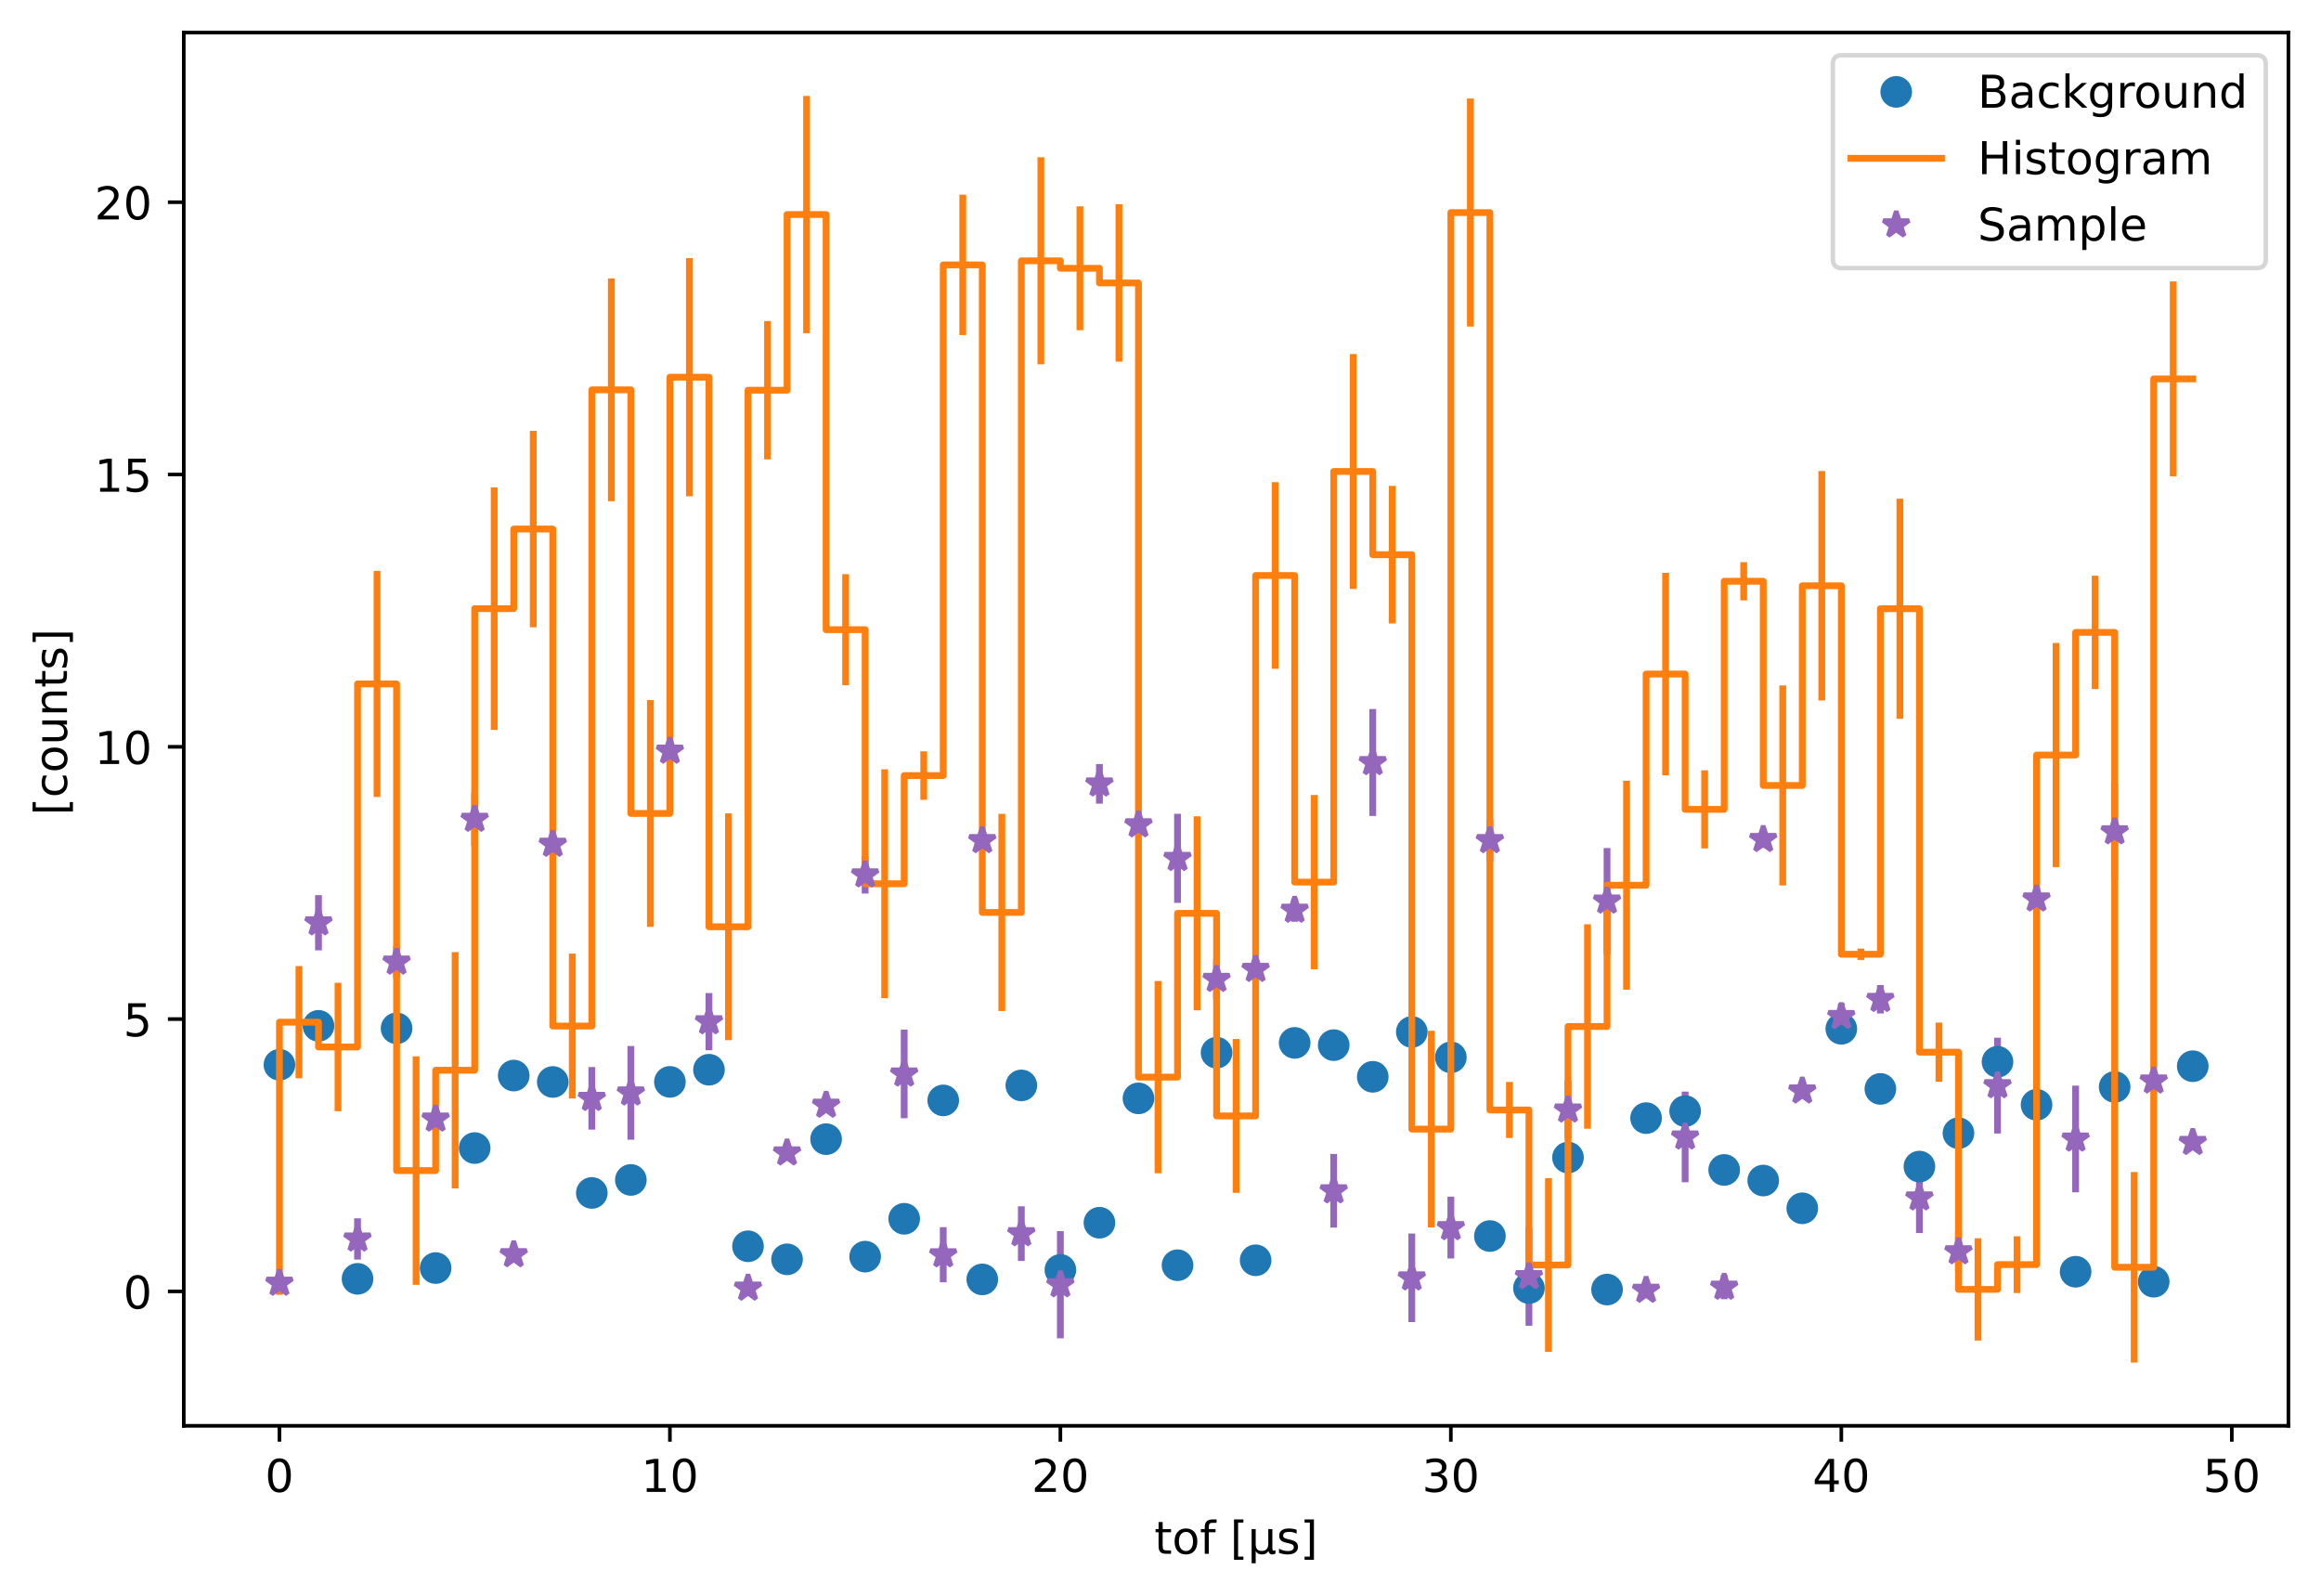 <?xml version="1.0" encoding="utf-8" standalone="no"?>
<!DOCTYPE svg PUBLIC "-//W3C//DTD SVG 1.1//EN"
  "http://www.w3.org/Graphics/SVG/1.1/DTD/svg11.dtd">
<!-- Created with matplotlib (https://matplotlib.org/) -->
<svg height="352.564pt" version="1.1" viewBox="0 0 512.803 352.564" width="512.803pt" xmlns="http://www.w3.org/2000/svg" xmlns:xlink="http://www.w3.org/1999/xlink">
 <defs>
  <style type="text/css">
*{stroke-linecap:butt;stroke-linejoin:round;}
  </style>
 </defs>
 <g id="figure_1">
  <g id="patch_1">
   <path d="M 0 352.564 
L 512.803 352.564 
L 512.803 0 
L 0 0 
z
" style="fill:#ffffff;"/>
  </g>
  <g id="axes_1">
   <g id="patch_2">
    <path d="M 40.603 315.007 
L 505.603 315.007 
L 505.603 7.2 
L 40.603 7.2 
z
" style="fill:#ffffff;"/>
   </g>
   <g id="matplotlib.axis_1">
    <g id="xtick_1">
     <g id="line2d_1">
      <defs>
       <path d="M 0 0 
L 0 3.5 
" id="m9158c0dfd3" style="stroke:#000000;stroke-width:0.8;"/>
      </defs>
      <g>
       <use style="stroke:#000000;stroke-width:0.8;" x="61.739" xlink:href="#m9158c0dfd3" y="315.007"/>
      </g>
     </g>
     <g id="text_1">
      <!-- 0 -->
      <defs>
       <path d="M 31.781 66.406 
Q 24.172 66.406 20.328 58.906 
Q 16.5 51.422 16.5 36.375 
Q 16.5 21.391 20.328 13.891 
Q 24.172 6.391 31.781 6.391 
Q 39.453 6.391 43.281 13.891 
Q 47.125 21.391 47.125 36.375 
Q 47.125 51.422 43.281 58.906 
Q 39.453 66.406 31.781 66.406 
z
M 31.781 74.219 
Q 44.047 74.219 50.516 64.516 
Q 56.984 54.828 56.984 36.375 
Q 56.984 17.969 50.516 8.266 
Q 44.047 -1.422 31.781 -1.422 
Q 19.531 -1.422 13.062 8.266 
Q 6.594 17.969 6.594 36.375 
Q 6.594 54.828 13.062 64.516 
Q 19.531 74.219 31.781 74.219 
z
" id="DejaVuSans-48"/>
      </defs>
      <g transform="translate(58.558 329.606)scale(0.1 -0.1)">
       <use xlink:href="#DejaVuSans-48"/>
      </g>
     </g>
    </g>
    <g id="xtick_2">
     <g id="line2d_2">
      <g>
       <use style="stroke:#000000;stroke-width:0.8;" x="148.01" xlink:href="#m9158c0dfd3" y="315.007"/>
      </g>
     </g>
     <g id="text_2">
      <!-- 10 -->
      <defs>
       <path d="M 12.406 8.297 
L 28.516 8.297 
L 28.516 63.922 
L 10.984 60.406 
L 10.984 69.391 
L 28.422 72.906 
L 38.281 72.906 
L 38.281 8.297 
L 54.391 8.297 
L 54.391 0 
L 12.406 0 
z
" id="DejaVuSans-49"/>
      </defs>
      <g transform="translate(141.648 329.606)scale(0.1 -0.1)">
       <use xlink:href="#DejaVuSans-49"/>
       <use x="63.623" xlink:href="#DejaVuSans-48"/>
      </g>
     </g>
    </g>
    <g id="xtick_3">
     <g id="line2d_3">
      <g>
       <use style="stroke:#000000;stroke-width:0.8;" x="234.281" xlink:href="#m9158c0dfd3" y="315.007"/>
      </g>
     </g>
     <g id="text_3">
      <!-- 20 -->
      <defs>
       <path d="M 19.188 8.297 
L 53.609 8.297 
L 53.609 0 
L 7.328 0 
L 7.328 8.297 
Q 12.938 14.109 22.625 23.891 
Q 32.328 33.688 34.812 36.531 
Q 39.547 41.844 41.422 45.531 
Q 43.312 49.219 43.312 52.781 
Q 43.312 58.594 39.234 62.25 
Q 35.156 65.922 28.609 65.922 
Q 23.969 65.922 18.812 64.312 
Q 13.672 62.703 7.812 59.422 
L 7.812 69.391 
Q 13.766 71.781 18.938 73 
Q 24.125 74.219 28.422 74.219 
Q 39.75 74.219 46.484 68.547 
Q 53.219 62.891 53.219 53.422 
Q 53.219 48.922 51.531 44.891 
Q 49.859 40.875 45.406 35.406 
Q 44.188 33.984 37.641 27.219 
Q 31.109 20.453 19.188 8.297 
z
" id="DejaVuSans-50"/>
      </defs>
      <g transform="translate(227.919 329.606)scale(0.1 -0.1)">
       <use xlink:href="#DejaVuSans-50"/>
       <use x="63.623" xlink:href="#DejaVuSans-48"/>
      </g>
     </g>
    </g>
    <g id="xtick_4">
     <g id="line2d_4">
      <g>
       <use style="stroke:#000000;stroke-width:0.8;" x="320.552" xlink:href="#m9158c0dfd3" y="315.007"/>
      </g>
     </g>
     <g id="text_4">
      <!-- 30 -->
      <defs>
       <path d="M 40.578 39.312 
Q 47.656 37.797 51.625 33 
Q 55.609 28.219 55.609 21.188 
Q 55.609 10.406 48.188 4.484 
Q 40.766 -1.422 27.094 -1.422 
Q 22.516 -1.422 17.656 -0.516 
Q 12.797 0.391 7.625 2.203 
L 7.625 11.719 
Q 11.719 9.328 16.594 8.109 
Q 21.484 6.891 26.812 6.891 
Q 36.078 6.891 40.938 10.547 
Q 45.797 14.203 45.797 21.188 
Q 45.797 27.641 41.281 31.266 
Q 36.766 34.906 28.719 34.906 
L 20.219 34.906 
L 20.219 43.016 
L 29.109 43.016 
Q 36.375 43.016 40.234 45.922 
Q 44.094 48.828 44.094 54.297 
Q 44.094 59.906 40.109 62.906 
Q 36.141 65.922 28.719 65.922 
Q 24.656 65.922 20.016 65.031 
Q 15.375 64.156 9.812 62.312 
L 9.812 71.094 
Q 15.438 72.656 20.344 73.438 
Q 25.25 74.219 29.594 74.219 
Q 40.828 74.219 47.359 69.109 
Q 53.906 64.016 53.906 55.328 
Q 53.906 49.266 50.438 45.094 
Q 46.969 40.922 40.578 39.312 
z
" id="DejaVuSans-51"/>
      </defs>
      <g transform="translate(314.19 329.606)scale(0.1 -0.1)">
       <use xlink:href="#DejaVuSans-51"/>
       <use x="63.623" xlink:href="#DejaVuSans-48"/>
      </g>
     </g>
    </g>
    <g id="xtick_5">
     <g id="line2d_5">
      <g>
       <use style="stroke:#000000;stroke-width:0.8;" x="406.823" xlink:href="#m9158c0dfd3" y="315.007"/>
      </g>
     </g>
     <g id="text_5">
      <!-- 40 -->
      <defs>
       <path d="M 37.797 64.312 
L 12.891 25.391 
L 37.797 25.391 
z
M 35.203 72.906 
L 47.609 72.906 
L 47.609 25.391 
L 58.016 25.391 
L 58.016 17.188 
L 47.609 17.188 
L 47.609 0 
L 37.797 0 
L 37.797 17.188 
L 4.891 17.188 
L 4.891 26.703 
z
" id="DejaVuSans-52"/>
      </defs>
      <g transform="translate(400.46 329.606)scale(0.1 -0.1)">
       <use xlink:href="#DejaVuSans-52"/>
       <use x="63.623" xlink:href="#DejaVuSans-48"/>
      </g>
     </g>
    </g>
    <g id="xtick_6">
     <g id="line2d_6">
      <g>
       <use style="stroke:#000000;stroke-width:0.8;" x="493.094" xlink:href="#m9158c0dfd3" y="315.007"/>
      </g>
     </g>
     <g id="text_6">
      <!-- 50 -->
      <defs>
       <path d="M 10.797 72.906 
L 49.516 72.906 
L 49.516 64.594 
L 19.828 64.594 
L 19.828 46.734 
Q 21.969 47.469 24.109 47.828 
Q 26.266 48.188 28.422 48.188 
Q 40.625 48.188 47.75 41.5 
Q 54.891 34.812 54.891 23.391 
Q 54.891 11.625 47.562 5.094 
Q 40.234 -1.422 26.906 -1.422 
Q 22.312 -1.422 17.547 -0.641 
Q 12.797 0.141 7.719 1.703 
L 7.719 11.625 
Q 12.109 9.234 16.797 8.062 
Q 21.484 6.891 26.703 6.891 
Q 35.156 6.891 40.078 11.328 
Q 45.016 15.766 45.016 23.391 
Q 45.016 31 40.078 35.438 
Q 35.156 39.891 26.703 39.891 
Q 22.75 39.891 18.812 39.016 
Q 14.891 38.141 10.797 36.281 
z
" id="DejaVuSans-53"/>
      </defs>
      <g transform="translate(486.731 329.606)scale(0.1 -0.1)">
       <use xlink:href="#DejaVuSans-53"/>
       <use x="63.623" xlink:href="#DejaVuSans-48"/>
      </g>
     </g>
    </g>
    <g id="text_7">
     <!-- tof [μs] -->
     <defs>
      <path d="M 18.312 70.219 
L 18.312 54.688 
L 36.812 54.688 
L 36.812 47.703 
L 18.312 47.703 
L 18.312 18.016 
Q 18.312 11.328 20.141 9.422 
Q 21.969 7.516 27.594 7.516 
L 36.812 7.516 
L 36.812 0 
L 27.594 0 
Q 17.188 0 13.234 3.875 
Q 9.281 7.766 9.281 18.016 
L 9.281 47.703 
L 2.688 47.703 
L 2.688 54.688 
L 9.281 54.688 
L 9.281 70.219 
z
" id="DejaVuSans-116"/>
      <path d="M 30.609 48.391 
Q 23.391 48.391 19.188 42.75 
Q 14.984 37.109 14.984 27.297 
Q 14.984 17.484 19.156 11.844 
Q 23.344 6.203 30.609 6.203 
Q 37.797 6.203 41.984 11.859 
Q 46.188 17.531 46.188 27.297 
Q 46.188 37.016 41.984 42.703 
Q 37.797 48.391 30.609 48.391 
z
M 30.609 56 
Q 42.328 56 49.016 48.375 
Q 55.719 40.766 55.719 27.297 
Q 55.719 13.875 49.016 6.219 
Q 42.328 -1.422 30.609 -1.422 
Q 18.844 -1.422 12.172 6.219 
Q 5.516 13.875 5.516 27.297 
Q 5.516 40.766 12.172 48.375 
Q 18.844 56 30.609 56 
z
" id="DejaVuSans-111"/>
      <path d="M 37.109 75.984 
L 37.109 68.5 
L 28.516 68.5 
Q 23.688 68.5 21.797 66.547 
Q 19.922 64.594 19.922 59.516 
L 19.922 54.688 
L 34.719 54.688 
L 34.719 47.703 
L 19.922 47.703 
L 19.922 0 
L 10.891 0 
L 10.891 47.703 
L 2.297 47.703 
L 2.297 54.688 
L 10.891 54.688 
L 10.891 58.5 
Q 10.891 67.625 15.141 71.797 
Q 19.391 75.984 28.609 75.984 
z
" id="DejaVuSans-102"/>
      <path id="DejaVuSans-32"/>
      <path d="M 8.594 75.984 
L 29.297 75.984 
L 29.297 69 
L 17.578 69 
L 17.578 -6.203 
L 29.297 -6.203 
L 29.297 -13.188 
L 8.594 -13.188 
z
" id="DejaVuSans-91"/>
      <path d="M 8.5 -20.797 
L 8.5 54.688 
L 17.484 54.688 
L 17.484 20.703 
Q 17.484 13.625 20.844 10 
Q 24.219 6.391 30.812 6.391 
Q 38.031 6.391 41.672 10.484 
Q 45.312 14.594 45.312 22.797 
L 45.312 54.688 
L 54.297 54.688 
L 54.297 12.594 
Q 54.297 9.672 55.141 8.281 
Q 56 6.891 57.812 6.891 
Q 58.25 6.891 59.031 7.156 
Q 59.812 7.422 61.188 8.016 
L 61.188 0.781 
Q 59.188 -0.344 57.391 -0.875 
Q 55.609 -1.422 53.906 -1.422 
Q 50.531 -1.422 48.531 0.484 
Q 46.531 2.391 45.797 6.297 
Q 43.359 2.438 39.812 0.5 
Q 36.281 -1.422 31.5 -1.422 
Q 26.516 -1.422 23.016 0.484 
Q 19.531 2.391 17.484 6.203 
L 17.484 -20.797 
z
" id="DejaVuSans-956"/>
      <path d="M 44.281 53.078 
L 44.281 44.578 
Q 40.484 46.531 36.375 47.5 
Q 32.281 48.484 27.875 48.484 
Q 21.188 48.484 17.844 46.438 
Q 14.5 44.391 14.5 40.281 
Q 14.5 37.156 16.891 35.375 
Q 19.281 33.594 26.516 31.984 
L 29.594 31.297 
Q 39.156 29.25 43.188 25.516 
Q 47.219 21.781 47.219 15.094 
Q 47.219 7.469 41.188 3.016 
Q 35.156 -1.422 24.609 -1.422 
Q 20.219 -1.422 15.453 -0.562 
Q 10.688 0.297 5.422 2 
L 5.422 11.281 
Q 10.406 8.688 15.234 7.391 
Q 20.062 6.109 24.812 6.109 
Q 31.156 6.109 34.562 8.281 
Q 37.984 10.453 37.984 14.406 
Q 37.984 18.062 35.516 20.016 
Q 33.062 21.969 24.703 23.781 
L 21.578 24.516 
Q 13.234 26.266 9.516 29.906 
Q 5.812 33.547 5.812 39.891 
Q 5.812 47.609 11.281 51.797 
Q 16.75 56 26.812 56 
Q 31.781 56 36.172 55.266 
Q 40.578 54.547 44.281 53.078 
z
" id="DejaVuSans-115"/>
      <path d="M 30.422 75.984 
L 30.422 -13.188 
L 9.719 -13.188 
L 9.719 -6.203 
L 21.391 -6.203 
L 21.391 69 
L 9.719 69 
L 9.719 75.984 
z
" id="DejaVuSans-93"/>
     </defs>
     <g transform="translate(255.047 343.284)scale(0.1 -0.1)">
      <use xlink:href="#DejaVuSans-116"/>
      <use x="39.209" xlink:href="#DejaVuSans-111"/>
      <use x="100.391" xlink:href="#DejaVuSans-102"/>
      <use x="135.596" xlink:href="#DejaVuSans-32"/>
      <use x="167.383" xlink:href="#DejaVuSans-91"/>
      <use x="206.396" xlink:href="#DejaVuSans-956"/>
      <use x="270.02" xlink:href="#DejaVuSans-115"/>
      <use x="322.119" xlink:href="#DejaVuSans-93"/>
     </g>
    </g>
   </g>
   <g id="matplotlib.axis_2">
    <g id="ytick_1">
     <g id="line2d_7">
      <defs>
       <path d="M 0 0 
L -3.5 0 
" id="mf6000a9468" style="stroke:#000000;stroke-width:0.8;"/>
      </defs>
      <g>
       <use style="stroke:#000000;stroke-width:0.8;" x="40.603" xlink:href="#mf6000a9468" y="285.309"/>
      </g>
     </g>
     <g id="text_8">
      <!-- 0 -->
      <g transform="translate(27.241 289.108)scale(0.1 -0.1)">
       <use xlink:href="#DejaVuSans-48"/>
      </g>
     </g>
    </g>
    <g id="ytick_2">
     <g id="line2d_8">
      <g>
       <use style="stroke:#000000;stroke-width:0.8;" x="40.603" xlink:href="#mf6000a9468" y="225.15"/>
      </g>
     </g>
     <g id="text_9">
      <!-- 5 -->
      <g transform="translate(27.241 228.949)scale(0.1 -0.1)">
       <use xlink:href="#DejaVuSans-53"/>
      </g>
     </g>
    </g>
    <g id="ytick_3">
     <g id="line2d_9">
      <g>
       <use style="stroke:#000000;stroke-width:0.8;" x="40.603" xlink:href="#mf6000a9468" y="164.99"/>
      </g>
     </g>
     <g id="text_10">
      <!-- 10 -->
      <g transform="translate(20.878 168.79)scale(0.1 -0.1)">
       <use xlink:href="#DejaVuSans-49"/>
       <use x="63.623" xlink:href="#DejaVuSans-48"/>
      </g>
     </g>
    </g>
    <g id="ytick_4">
     <g id="line2d_10">
      <g>
       <use style="stroke:#000000;stroke-width:0.8;" x="40.603" xlink:href="#mf6000a9468" y="104.831"/>
      </g>
     </g>
     <g id="text_11">
      <!-- 15 -->
      <g transform="translate(20.878 108.63)scale(0.1 -0.1)">
       <use xlink:href="#DejaVuSans-49"/>
       <use x="63.623" xlink:href="#DejaVuSans-53"/>
      </g>
     </g>
    </g>
    <g id="ytick_5">
     <g id="line2d_11">
      <g>
       <use style="stroke:#000000;stroke-width:0.8;" x="40.603" xlink:href="#mf6000a9468" y="44.672"/>
      </g>
     </g>
     <g id="text_12">
      <!-- 20 -->
      <g transform="translate(20.878 48.471)scale(0.1 -0.1)">
       <use xlink:href="#DejaVuSans-50"/>
       <use x="63.623" xlink:href="#DejaVuSans-48"/>
      </g>
     </g>
    </g>
    <g id="text_13">
     <!--  [counts] -->
     <defs>
      <path d="M 48.781 52.594 
L 48.781 44.188 
Q 44.969 46.297 41.141 47.344 
Q 37.312 48.391 33.406 48.391 
Q 24.656 48.391 19.812 42.844 
Q 14.984 37.312 14.984 27.297 
Q 14.984 17.281 19.812 11.734 
Q 24.656 6.203 33.406 6.203 
Q 37.312 6.203 41.141 7.25 
Q 44.969 8.297 48.781 10.406 
L 48.781 2.094 
Q 45.016 0.344 40.984 -0.531 
Q 36.969 -1.422 32.422 -1.422 
Q 20.062 -1.422 12.781 6.344 
Q 5.516 14.109 5.516 27.297 
Q 5.516 40.672 12.859 48.328 
Q 20.219 56 33.016 56 
Q 37.156 56 41.109 55.141 
Q 45.062 54.297 48.781 52.594 
z
" id="DejaVuSans-99"/>
      <path d="M 8.5 21.578 
L 8.5 54.688 
L 17.484 54.688 
L 17.484 21.922 
Q 17.484 14.156 20.5 10.266 
Q 23.531 6.391 29.594 6.391 
Q 36.859 6.391 41.078 11.031 
Q 45.312 15.672 45.312 23.688 
L 45.312 54.688 
L 54.297 54.688 
L 54.297 0 
L 45.312 0 
L 45.312 8.406 
Q 42.047 3.422 37.719 1 
Q 33.406 -1.422 27.688 -1.422 
Q 18.266 -1.422 13.375 4.438 
Q 8.5 10.297 8.5 21.578 
z
M 31.109 56 
z
" id="DejaVuSans-117"/>
      <path d="M 54.891 33.016 
L 54.891 0 
L 45.906 0 
L 45.906 32.719 
Q 45.906 40.484 42.875 44.328 
Q 39.844 48.188 33.797 48.188 
Q 26.516 48.188 22.312 43.547 
Q 18.109 38.922 18.109 30.906 
L 18.109 0 
L 9.078 0 
L 9.078 54.688 
L 18.109 54.688 
L 18.109 46.188 
Q 21.344 51.125 25.703 53.562 
Q 30.078 56 35.797 56 
Q 45.219 56 50.047 50.172 
Q 54.891 44.344 54.891 33.016 
z
" id="DejaVuSans-110"/>
     </defs>
     <g transform="translate(14.798 183.305)rotate(-90)scale(0.1 -0.1)">
      <use xlink:href="#DejaVuSans-32"/>
      <use x="31.787" xlink:href="#DejaVuSans-91"/>
      <use x="70.801" xlink:href="#DejaVuSans-99"/>
      <use x="125.781" xlink:href="#DejaVuSans-111"/>
      <use x="186.963" xlink:href="#DejaVuSans-117"/>
      <use x="250.342" xlink:href="#DejaVuSans-110"/>
      <use x="313.721" xlink:href="#DejaVuSans-116"/>
      <use x="352.93" xlink:href="#DejaVuSans-115"/>
      <use x="405.029" xlink:href="#DejaVuSans-93"/>
     </g>
    </g>
   </g>
   <g id="patch_3">
    <path d="M 40.603 315.007 
L 40.603 7.2 
" style="fill:none;stroke:#000000;stroke-linecap:square;stroke-linejoin:miter;stroke-width:0.8;"/>
   </g>
   <g id="patch_4">
    <path d="M 505.603 315.007 
L 505.603 7.2 
" style="fill:none;stroke:#000000;stroke-linecap:square;stroke-linejoin:miter;stroke-width:0.8;"/>
   </g>
   <g id="patch_5">
    <path d="M 40.603 315.007 
L 505.603 315.007 
" style="fill:none;stroke:#000000;stroke-linecap:square;stroke-linejoin:miter;stroke-width:0.8;"/>
   </g>
   <g id="patch_6">
    <path d="M 40.603 7.2 
L 505.603 7.2 
" style="fill:none;stroke:#000000;stroke-linecap:square;stroke-linejoin:miter;stroke-width:0.8;"/>
   </g>
   <g id="legend_1">
    <g id="patch_7">
     <path d="M 406.948 59.234 
L 498.603 59.234 
Q 500.603 59.234 500.603 57.234 
L 500.603 14.2 
Q 500.603 12.2 498.603 12.2 
L 406.948 12.2 
Q 404.948 12.2 404.948 14.2 
L 404.948 57.234 
Q 404.948 59.234 406.948 59.234 
z
" style="fill:#ffffff;opacity:0.8;stroke:#cccccc;stroke-linejoin:miter;"/>
    </g>
    <g id="line2d_12"/>
    <g id="line2d_13">
     <defs>
      <path d="M 0 3 
C 0.796 3 1.559 2.684 2.121 2.121 
C 2.684 1.559 3 0.796 3 0 
C 3 -0.796 2.684 -1.559 2.121 -2.121 
C 1.559 -2.684 0.796 -3 0 -3 
C -0.796 -3 -1.559 -2.684 -2.121 -2.121 
C -2.684 -1.559 -3 -0.796 -3 0 
C -3 0.796 -2.684 1.559 -2.121 2.121 
C -1.559 2.684 -0.796 3 0 3 
z
" id="mc40e5c392c" style="stroke:#1f77b4;"/>
     </defs>
     <g>
      <use style="fill:#1f77b4;stroke:#1f77b4;" x="418.948" xlink:href="#mc40e5c392c" y="20.298"/>
     </g>
    </g>
    <g id="text_14">
     <!-- Background -->
     <defs>
      <path d="M 19.672 34.812 
L 19.672 8.109 
L 35.5 8.109 
Q 43.453 8.109 47.281 11.406 
Q 51.125 14.703 51.125 21.484 
Q 51.125 28.328 47.281 31.562 
Q 43.453 34.812 35.5 34.812 
z
M 19.672 64.797 
L 19.672 42.828 
L 34.281 42.828 
Q 41.5 42.828 45.031 45.531 
Q 48.578 48.25 48.578 53.812 
Q 48.578 59.328 45.031 62.062 
Q 41.5 64.797 34.281 64.797 
z
M 9.812 72.906 
L 35.016 72.906 
Q 46.297 72.906 52.391 68.219 
Q 58.5 63.531 58.5 54.891 
Q 58.5 48.188 55.375 44.234 
Q 52.25 40.281 46.188 39.312 
Q 53.469 37.75 57.5 32.781 
Q 61.531 27.828 61.531 20.406 
Q 61.531 10.641 54.891 5.312 
Q 48.25 0 35.984 0 
L 9.812 0 
z
" id="DejaVuSans-66"/>
      <path d="M 34.281 27.484 
Q 23.391 27.484 19.188 25 
Q 14.984 22.516 14.984 16.5 
Q 14.984 11.719 18.141 8.906 
Q 21.297 6.109 26.703 6.109 
Q 34.188 6.109 38.703 11.406 
Q 43.219 16.703 43.219 25.484 
L 43.219 27.484 
z
M 52.203 31.203 
L 52.203 0 
L 43.219 0 
L 43.219 8.297 
Q 40.141 3.328 35.547 0.953 
Q 30.953 -1.422 24.312 -1.422 
Q 15.922 -1.422 10.953 3.297 
Q 6 8.016 6 15.922 
Q 6 25.141 12.172 29.828 
Q 18.359 34.516 30.609 34.516 
L 43.219 34.516 
L 43.219 35.406 
Q 43.219 41.609 39.141 45 
Q 35.062 48.391 27.688 48.391 
Q 23 48.391 18.547 47.266 
Q 14.109 46.141 10.016 43.891 
L 10.016 52.203 
Q 14.938 54.109 19.578 55.047 
Q 24.219 56 28.609 56 
Q 40.484 56 46.344 49.844 
Q 52.203 43.703 52.203 31.203 
z
" id="DejaVuSans-97"/>
      <path d="M 9.078 75.984 
L 18.109 75.984 
L 18.109 31.109 
L 44.922 54.688 
L 56.391 54.688 
L 27.391 29.109 
L 57.625 0 
L 45.906 0 
L 18.109 26.703 
L 18.109 0 
L 9.078 0 
z
" id="DejaVuSans-107"/>
      <path d="M 45.406 27.984 
Q 45.406 37.75 41.375 43.109 
Q 37.359 48.484 30.078 48.484 
Q 22.859 48.484 18.828 43.109 
Q 14.797 37.75 14.797 27.984 
Q 14.797 18.266 18.828 12.891 
Q 22.859 7.516 30.078 7.516 
Q 37.359 7.516 41.375 12.891 
Q 45.406 18.266 45.406 27.984 
z
M 54.391 6.781 
Q 54.391 -7.172 48.188 -13.984 
Q 42 -20.797 29.203 -20.797 
Q 24.469 -20.797 20.266 -20.094 
Q 16.062 -19.391 12.109 -17.922 
L 12.109 -9.188 
Q 16.062 -11.328 19.922 -12.344 
Q 23.781 -13.375 27.781 -13.375 
Q 36.625 -13.375 41.016 -8.766 
Q 45.406 -4.156 45.406 5.172 
L 45.406 9.625 
Q 42.625 4.781 38.281 2.391 
Q 33.938 0 27.875 0 
Q 17.828 0 11.672 7.656 
Q 5.516 15.328 5.516 27.984 
Q 5.516 40.672 11.672 48.328 
Q 17.828 56 27.875 56 
Q 33.938 56 38.281 53.609 
Q 42.625 51.219 45.406 46.391 
L 45.406 54.688 
L 54.391 54.688 
z
" id="DejaVuSans-103"/>
      <path d="M 41.109 46.297 
Q 39.594 47.172 37.812 47.578 
Q 36.031 48 33.891 48 
Q 26.266 48 22.188 43.047 
Q 18.109 38.094 18.109 28.812 
L 18.109 0 
L 9.078 0 
L 9.078 54.688 
L 18.109 54.688 
L 18.109 46.188 
Q 20.953 51.172 25.484 53.578 
Q 30.031 56 36.531 56 
Q 37.453 56 38.578 55.875 
Q 39.703 55.766 41.062 55.516 
z
" id="DejaVuSans-114"/>
      <path d="M 45.406 46.391 
L 45.406 75.984 
L 54.391 75.984 
L 54.391 0 
L 45.406 0 
L 45.406 8.203 
Q 42.578 3.328 38.25 0.953 
Q 33.938 -1.422 27.875 -1.422 
Q 17.969 -1.422 11.734 6.484 
Q 5.516 14.406 5.516 27.297 
Q 5.516 40.188 11.734 48.094 
Q 17.969 56 27.875 56 
Q 33.938 56 38.25 53.625 
Q 42.578 51.266 45.406 46.391 
z
M 14.797 27.297 
Q 14.797 17.391 18.875 11.75 
Q 22.953 6.109 30.078 6.109 
Q 37.203 6.109 41.297 11.75 
Q 45.406 17.391 45.406 27.297 
Q 45.406 37.203 41.297 42.844 
Q 37.203 48.484 30.078 48.484 
Q 22.953 48.484 18.875 42.844 
Q 14.797 37.203 14.797 27.297 
z
" id="DejaVuSans-100"/>
     </defs>
     <g transform="translate(436.948 23.798)scale(0.1 -0.1)">
      <use xlink:href="#DejaVuSans-66"/>
      <use x="68.604" xlink:href="#DejaVuSans-97"/>
      <use x="129.883" xlink:href="#DejaVuSans-99"/>
      <use x="184.863" xlink:href="#DejaVuSans-107"/>
      <use x="242.773" xlink:href="#DejaVuSans-103"/>
      <use x="306.25" xlink:href="#DejaVuSans-114"/>
      <use x="345.113" xlink:href="#DejaVuSans-111"/>
      <use x="406.295" xlink:href="#DejaVuSans-117"/>
      <use x="469.674" xlink:href="#DejaVuSans-110"/>
      <use x="533.053" xlink:href="#DejaVuSans-100"/>
     </g>
    </g>
    <g id="line2d_14">
     <path d="M 408.948 34.977 
L 428.948 34.977 
" style="fill:none;stroke:#ff7f0e;stroke-linecap:square;stroke-width:1.5;"/>
    </g>
    <g id="line2d_15"/>
    <g id="text_15">
     <!-- Histogram -->
     <defs>
      <path d="M 9.812 72.906 
L 19.672 72.906 
L 19.672 43.016 
L 55.516 43.016 
L 55.516 72.906 
L 65.375 72.906 
L 65.375 0 
L 55.516 0 
L 55.516 34.719 
L 19.672 34.719 
L 19.672 0 
L 9.812 0 
z
" id="DejaVuSans-72"/>
      <path d="M 9.422 54.688 
L 18.406 54.688 
L 18.406 0 
L 9.422 0 
z
M 9.422 75.984 
L 18.406 75.984 
L 18.406 64.594 
L 9.422 64.594 
z
" id="DejaVuSans-105"/>
      <path d="M 52 44.188 
Q 55.375 50.25 60.062 53.125 
Q 64.75 56 71.094 56 
Q 79.641 56 84.281 50.016 
Q 88.922 44.047 88.922 33.016 
L 88.922 0 
L 79.891 0 
L 79.891 32.719 
Q 79.891 40.578 77.094 44.375 
Q 74.312 48.188 68.609 48.188 
Q 61.625 48.188 57.562 43.547 
Q 53.516 38.922 53.516 30.906 
L 53.516 0 
L 44.484 0 
L 44.484 32.719 
Q 44.484 40.625 41.703 44.406 
Q 38.922 48.188 33.109 48.188 
Q 26.219 48.188 22.156 43.531 
Q 18.109 38.875 18.109 30.906 
L 18.109 0 
L 9.078 0 
L 9.078 54.688 
L 18.109 54.688 
L 18.109 46.188 
Q 21.188 51.219 25.484 53.609 
Q 29.781 56 35.688 56 
Q 41.656 56 45.828 52.969 
Q 50 49.953 52 44.188 
z
" id="DejaVuSans-109"/>
     </defs>
     <g transform="translate(436.948 38.477)scale(0.1 -0.1)">
      <use xlink:href="#DejaVuSans-72"/>
      <use x="75.195" xlink:href="#DejaVuSans-105"/>
      <use x="102.979" xlink:href="#DejaVuSans-115"/>
      <use x="155.078" xlink:href="#DejaVuSans-116"/>
      <use x="194.287" xlink:href="#DejaVuSans-111"/>
      <use x="255.469" xlink:href="#DejaVuSans-103"/>
      <use x="318.945" xlink:href="#DejaVuSans-114"/>
      <use x="360.059" xlink:href="#DejaVuSans-97"/>
      <use x="421.338" xlink:href="#DejaVuSans-109"/>
     </g>
    </g>
    <g id="line2d_16"/>
    <g id="line2d_17">
     <defs>
      <path d="M 0 -3 
L -0.674 -0.927 
L -2.853 -0.927 
L -1.09 0.354 
L -1.763 2.427 
L -0 1.146 
L 1.763 2.427 
L 1.09 0.354 
L 2.853 -0.927 
L 0.674 -0.927 
z
" id="m3dd58f93d8" style="stroke:#9467bd;stroke-linejoin:bevel;"/>
     </defs>
     <g>
      <use style="fill:#9467bd;stroke:#9467bd;stroke-linejoin:bevel;" x="418.948" xlink:href="#m3dd58f93d8" y="49.655"/>
     </g>
    </g>
    <g id="text_16">
     <!-- Sample -->
     <defs>
      <path d="M 53.516 70.516 
L 53.516 60.891 
Q 47.906 63.578 42.922 64.891 
Q 37.938 66.219 33.297 66.219 
Q 25.25 66.219 20.875 63.094 
Q 16.5 59.969 16.5 54.203 
Q 16.5 49.359 19.406 46.891 
Q 22.312 44.438 30.422 42.922 
L 36.375 41.703 
Q 47.406 39.594 52.656 34.297 
Q 57.906 29 57.906 20.125 
Q 57.906 9.516 50.797 4.047 
Q 43.703 -1.422 29.984 -1.422 
Q 24.812 -1.422 18.969 -0.25 
Q 13.141 0.922 6.891 3.219 
L 6.891 13.375 
Q 12.891 10.016 18.656 8.297 
Q 24.422 6.594 29.984 6.594 
Q 38.422 6.594 43.016 9.906 
Q 47.609 13.234 47.609 19.391 
Q 47.609 24.75 44.312 27.781 
Q 41.016 30.812 33.5 32.328 
L 27.484 33.5 
Q 16.453 35.688 11.516 40.375 
Q 6.594 45.062 6.594 53.422 
Q 6.594 63.094 13.406 68.656 
Q 20.219 74.219 32.172 74.219 
Q 37.312 74.219 42.625 73.281 
Q 47.953 72.359 53.516 70.516 
z
" id="DejaVuSans-83"/>
      <path d="M 18.109 8.203 
L 18.109 -20.797 
L 9.078 -20.797 
L 9.078 54.688 
L 18.109 54.688 
L 18.109 46.391 
Q 20.953 51.266 25.266 53.625 
Q 29.594 56 35.594 56 
Q 45.562 56 51.781 48.094 
Q 58.016 40.188 58.016 27.297 
Q 58.016 14.406 51.781 6.484 
Q 45.562 -1.422 35.594 -1.422 
Q 29.594 -1.422 25.266 0.953 
Q 20.953 3.328 18.109 8.203 
z
M 48.688 27.297 
Q 48.688 37.203 44.609 42.844 
Q 40.531 48.484 33.406 48.484 
Q 26.266 48.484 22.188 42.844 
Q 18.109 37.203 18.109 27.297 
Q 18.109 17.391 22.188 11.75 
Q 26.266 6.109 33.406 6.109 
Q 40.531 6.109 44.609 11.75 
Q 48.688 17.391 48.688 27.297 
z
" id="DejaVuSans-112"/>
      <path d="M 9.422 75.984 
L 18.406 75.984 
L 18.406 0 
L 9.422 0 
z
" id="DejaVuSans-108"/>
      <path d="M 56.203 29.594 
L 56.203 25.203 
L 14.891 25.203 
Q 15.484 15.922 20.484 11.062 
Q 25.484 6.203 34.422 6.203 
Q 39.594 6.203 44.453 7.469 
Q 49.312 8.734 54.109 11.281 
L 54.109 2.781 
Q 49.266 0.734 44.188 -0.344 
Q 39.109 -1.422 33.891 -1.422 
Q 20.797 -1.422 13.156 6.188 
Q 5.516 13.812 5.516 26.812 
Q 5.516 40.234 12.766 48.109 
Q 20.016 56 32.328 56 
Q 43.359 56 49.781 48.891 
Q 56.203 41.797 56.203 29.594 
z
M 47.219 32.234 
Q 47.125 39.594 43.094 43.984 
Q 39.062 48.391 32.422 48.391 
Q 24.906 48.391 20.391 44.141 
Q 15.875 39.891 15.188 32.172 
z
" id="DejaVuSans-101"/>
     </defs>
     <g transform="translate(436.948 53.155)scale(0.1 -0.1)">
      <use xlink:href="#DejaVuSans-83"/>
      <use x="63.477" xlink:href="#DejaVuSans-97"/>
      <use x="124.756" xlink:href="#DejaVuSans-109"/>
      <use x="222.168" xlink:href="#DejaVuSans-112"/>
      <use x="285.645" xlink:href="#DejaVuSans-108"/>
      <use x="313.428" xlink:href="#DejaVuSans-101"/>
     </g>
    </g>
   </g>
   <g id="LineCollection_1">
    <path clip-path="url(#paaec3201dd)" d="M 66.053 238.208 
L 66.053 213.436 
" style="fill:none;stroke:#ff7f0e;stroke-width:1.5;"/>
    <path clip-path="url(#paaec3201dd)" d="M 74.68 245.498 
L 74.68 217.128 
" style="fill:none;stroke:#ff7f0e;stroke-width:1.5;"/>
    <path clip-path="url(#paaec3201dd)" d="M 83.307 176.076 
L 83.307 126.129 
" style="fill:none;stroke:#ff7f0e;stroke-width:1.5;"/>
    <path clip-path="url(#paaec3201dd)" d="M 91.934 283.867 
L 91.934 233.37 
" style="fill:none;stroke:#ff7f0e;stroke-width:1.5;"/>
    <path clip-path="url(#paaec3201dd)" d="M 100.561 262.557 
L 100.561 210.344 
" style="fill:none;stroke:#ff7f0e;stroke-width:1.5;"/>
    <path clip-path="url(#paaec3201dd)" d="M 109.188 161.259 
L 109.188 107.681 
" style="fill:none;stroke:#ff7f0e;stroke-width:1.5;"/>
    <path clip-path="url(#paaec3201dd)" d="M 117.816 138.574 
L 117.816 95.191 
" style="fill:none;stroke:#ff7f0e;stroke-width:1.5;"/>
    <path clip-path="url(#paaec3201dd)" d="M 126.443 242.683 
L 126.443 210.693 
" style="fill:none;stroke:#ff7f0e;stroke-width:1.5;"/>
    <path clip-path="url(#paaec3201dd)" d="M 135.07 110.738 
L 135.07 61.507 
" style="fill:none;stroke:#ff7f0e;stroke-width:1.5;"/>
    <path clip-path="url(#paaec3201dd)" d="M 143.697 204.763 
L 143.697 154.662 
" style="fill:none;stroke:#ff7f0e;stroke-width:1.5;"/>
    <path clip-path="url(#paaec3201dd)" d="M 152.324 109.651 
L 152.324 57.024 
" style="fill:none;stroke:#ff7f0e;stroke-width:1.5;"/>
    <path clip-path="url(#paaec3201dd)" d="M 160.951 229.806 
L 160.951 179.7 
" style="fill:none;stroke:#ff7f0e;stroke-width:1.5;"/>
    <path clip-path="url(#paaec3201dd)" d="M 169.578 101.497 
L 169.578 70.927 
" style="fill:none;stroke:#ff7f0e;stroke-width:1.5;"/>
    <path clip-path="url(#paaec3201dd)" d="M 178.205 73.606 
L 178.205 21.191 
" style="fill:none;stroke:#ff7f0e;stroke-width:1.5;"/>
    <path clip-path="url(#paaec3201dd)" d="M 186.832 151.384 
L 186.832 126.848 
" style="fill:none;stroke:#ff7f0e;stroke-width:1.5;"/>
    <path clip-path="url(#paaec3201dd)" d="M 195.459 220.531 
L 195.459 169.97 
" style="fill:none;stroke:#ff7f0e;stroke-width:1.5;"/>
    <path clip-path="url(#paaec3201dd)" d="M 204.086 176.703 
L 204.086 165.988 
" style="fill:none;stroke:#ff7f0e;stroke-width:1.5;"/>
    <path clip-path="url(#paaec3201dd)" d="M 212.714 74.034 
L 212.714 43.013 
" style="fill:none;stroke:#ff7f0e;stroke-width:1.5;"/>
    <path clip-path="url(#paaec3201dd)" d="M 221.341 223.359 
L 221.341 179.812 
" style="fill:none;stroke:#ff7f0e;stroke-width:1.5;"/>
    <path clip-path="url(#paaec3201dd)" d="M 229.968 80.483 
L 229.968 34.754 
" style="fill:none;stroke:#ff7f0e;stroke-width:1.5;"/>
    <path clip-path="url(#paaec3201dd)" d="M 238.595 72.954 
L 238.595 45.589 
" style="fill:none;stroke:#ff7f0e;stroke-width:1.5;"/>
    <path clip-path="url(#paaec3201dd)" d="M 247.222 79.907 
L 247.222 45.118 
" style="fill:none;stroke:#ff7f0e;stroke-width:1.5;"/>
    <path clip-path="url(#paaec3201dd)" d="M 255.849 259.199 
L 255.849 216.741 
" style="fill:none;stroke:#ff7f0e;stroke-width:1.5;"/>
    <path clip-path="url(#paaec3201dd)" d="M 264.476 223.218 
L 264.476 180.346 
" style="fill:none;stroke:#ff7f0e;stroke-width:1.5;"/>
    <path clip-path="url(#paaec3201dd)" d="M 273.103 263.535 
L 273.103 229.545 
" style="fill:none;stroke:#ff7f0e;stroke-width:1.5;"/>
    <path clip-path="url(#paaec3201dd)" d="M 281.73 147.762 
L 281.73 106.516 
" style="fill:none;stroke:#ff7f0e;stroke-width:1.5;"/>
    <path clip-path="url(#paaec3201dd)" d="M 290.357 214.132 
L 290.357 175.637 
" style="fill:none;stroke:#ff7f0e;stroke-width:1.5;"/>
    <path clip-path="url(#paaec3201dd)" d="M 298.984 130.109 
L 298.984 78.217 
" style="fill:none;stroke:#ff7f0e;stroke-width:1.5;"/>
    <path clip-path="url(#paaec3201dd)" d="M 307.611 137.751 
L 307.611 107.346 
" style="fill:none;stroke:#ff7f0e;stroke-width:1.5;"/>
    <path clip-path="url(#paaec3201dd)" d="M 316.239 271.174 
L 316.239 227.729 
" style="fill:none;stroke:#ff7f0e;stroke-width:1.5;"/>
    <path clip-path="url(#paaec3201dd)" d="M 324.866 72.153 
L 324.866 21.775 
" style="fill:none;stroke:#ff7f0e;stroke-width:1.5;"/>
    <path clip-path="url(#paaec3201dd)" d="M 333.493 251.427 
L 333.493 239.029 
" style="fill:none;stroke:#ff7f0e;stroke-width:1.5;"/>
    <path clip-path="url(#paaec3201dd)" d="M 342.12 298.675 
L 342.12 260.28 
" style="fill:none;stroke:#ff7f0e;stroke-width:1.5;"/>
    <path clip-path="url(#paaec3201dd)" d="M 350.747 249.356 
L 350.747 204.208 
" style="fill:none;stroke:#ff7f0e;stroke-width:1.5;"/>
    <path clip-path="url(#paaec3201dd)" d="M 359.374 218.665 
L 359.374 172.482 
" style="fill:none;stroke:#ff7f0e;stroke-width:1.5;"/>
    <path clip-path="url(#paaec3201dd)" d="M 368.001 171.29 
L 368.001 126.554 
" style="fill:none;stroke:#ff7f0e;stroke-width:1.5;"/>
    <path clip-path="url(#paaec3201dd)" d="M 376.628 187.436 
L 376.628 170.188 
" style="fill:none;stroke:#ff7f0e;stroke-width:1.5;"/>
    <path clip-path="url(#paaec3201dd)" d="M 385.255 132.649 
L 385.255 124.193 
" style="fill:none;stroke:#ff7f0e;stroke-width:1.5;"/>
    <path clip-path="url(#paaec3201dd)" d="M 393.882 195.624 
L 393.882 151.437 
" style="fill:none;stroke:#ff7f0e;stroke-width:1.5;"/>
    <path clip-path="url(#paaec3201dd)" d="M 402.509 154.756 
L 402.509 104.064 
" style="fill:none;stroke:#ff7f0e;stroke-width:1.5;"/>
    <path clip-path="url(#paaec3201dd)" d="M 411.137 212.083 
L 411.137 209.571 
" style="fill:none;stroke:#ff7f0e;stroke-width:1.5;"/>
    <path clip-path="url(#paaec3201dd)" d="M 419.764 158.787 
L 419.764 110.174 
" style="fill:none;stroke:#ff7f0e;stroke-width:1.5;"/>
    <path clip-path="url(#paaec3201dd)" d="M 428.391 239 
L 428.391 225.915 
" style="fill:none;stroke:#ff7f0e;stroke-width:1.5;"/>
    <path clip-path="url(#paaec3201dd)" d="M 437.018 296.166 
L 437.018 273.566 
" style="fill:none;stroke:#ff7f0e;stroke-width:1.5;"/>
    <path clip-path="url(#paaec3201dd)" d="M 445.645 285.659 
L 445.645 273.119 
" style="fill:none;stroke:#ff7f0e;stroke-width:1.5;"/>
    <path clip-path="url(#paaec3201dd)" d="M 454.272 191.567 
L 454.272 142.056 
" style="fill:none;stroke:#ff7f0e;stroke-width:1.5;"/>
    <path clip-path="url(#paaec3201dd)" d="M 462.899 152.227 
L 462.899 127.207 
" style="fill:none;stroke:#ff7f0e;stroke-width:1.5;"/>
    <path clip-path="url(#paaec3201dd)" d="M 471.526 301.016 
L 471.526 258.932 
" style="fill:none;stroke:#ff7f0e;stroke-width:1.5;"/>
    <path clip-path="url(#paaec3201dd)" d="M 480.153 105.236 
L 480.153 62.184 
" style="fill:none;stroke:#ff7f0e;stroke-width:1.5;"/>
   </g>
   <g id="LineCollection_2">
    <path clip-path="url(#paaec3201dd)" d="M 61.739 285.086 
L 61.739 281.881 
" style="fill:none;stroke:#9467bd;stroke-width:1.5;"/>
    <path clip-path="url(#paaec3201dd)" d="M 70.367 209.966 
L 70.367 197.767 
" style="fill:none;stroke:#9467bd;stroke-width:1.5;"/>
    <path clip-path="url(#paaec3201dd)" d="M 78.994 278.269 
L 78.994 269.159 
" style="fill:none;stroke:#9467bd;stroke-width:1.5;"/>
    <path clip-path="url(#paaec3201dd)" d="M 87.621 216.036 
L 87.621 209.041 
" style="fill:none;stroke:#9467bd;stroke-width:1.5;"/>
    <path clip-path="url(#paaec3201dd)" d="M 96.248 249.688 
L 96.248 244.746 
" style="fill:none;stroke:#9467bd;stroke-width:1.5;"/>
    <path clip-path="url(#paaec3201dd)" d="M 104.875 186.837 
L 104.875 175.128 
" style="fill:none;stroke:#9467bd;stroke-width:1.5;"/>
    <path clip-path="url(#paaec3201dd)" d="M 113.502 277.485 
L 113.502 276.878 
" style="fill:none;stroke:#9467bd;stroke-width:1.5;"/>
    <path clip-path="url(#paaec3201dd)" d="M 122.129 186.623 
L 122.129 186.391 
" style="fill:none;stroke:#9467bd;stroke-width:1.5;"/>
    <path clip-path="url(#paaec3201dd)" d="M 130.756 249.568 
L 130.756 235.738 
" style="fill:none;stroke:#9467bd;stroke-width:1.5;"/>
    <path clip-path="url(#paaec3201dd)" d="M 139.383 251.793 
L 139.383 231.106 
" style="fill:none;stroke:#9467bd;stroke-width:1.5;"/>
    <path clip-path="url(#paaec3201dd)" d="M 148.01 168.062 
L 148.01 163.816 
" style="fill:none;stroke:#9467bd;stroke-width:1.5;"/>
    <path clip-path="url(#paaec3201dd)" d="M 156.637 232.027 
L 156.637 219.399 
" style="fill:none;stroke:#9467bd;stroke-width:1.5;"/>
    <path clip-path="url(#paaec3201dd)" d="M 165.265 284.799 
L 165.265 284.336 
" style="fill:none;stroke:#9467bd;stroke-width:1.5;"/>
    <path clip-path="url(#paaec3201dd)" d="M 173.892 256.385 
L 173.892 253.003 
" style="fill:none;stroke:#9467bd;stroke-width:1.5;"/>
    <path clip-path="url(#paaec3201dd)" d="M 182.519 244.449 
L 182.519 243.866 
" style="fill:none;stroke:#9467bd;stroke-width:1.5;"/>
    <path clip-path="url(#paaec3201dd)" d="M 191.146 197.413 
L 191.146 189.116 
" style="fill:none;stroke:#9467bd;stroke-width:1.5;"/>
    <path clip-path="url(#paaec3201dd)" d="M 199.773 247.053 
L 199.773 227.468 
" style="fill:none;stroke:#9467bd;stroke-width:1.5;"/>
    <path clip-path="url(#paaec3201dd)" d="M 208.4 283.293 
L 208.4 271.118 
" style="fill:none;stroke:#9467bd;stroke-width:1.5;"/>
    <path clip-path="url(#paaec3201dd)" d="M 217.027 186.504 
L 217.027 184.88 
" style="fill:none;stroke:#9467bd;stroke-width:1.5;"/>
    <path clip-path="url(#paaec3201dd)" d="M 225.654 278.581 
L 225.654 266.502 
" style="fill:none;stroke:#9467bd;stroke-width:1.5;"/>
    <path clip-path="url(#paaec3201dd)" d="M 234.281 295.671 
L 234.281 271.986 
" style="fill:none;stroke:#9467bd;stroke-width:1.5;"/>
    <path clip-path="url(#paaec3201dd)" d="M 242.908 177.552 
L 242.908 168.807 
" style="fill:none;stroke:#9467bd;stroke-width:1.5;"/>
    <path clip-path="url(#paaec3201dd)" d="M 251.535 183.542 
L 251.535 180.878 
" style="fill:none;stroke:#9467bd;stroke-width:1.5;"/>
    <path clip-path="url(#paaec3201dd)" d="M 260.162 199.476 
L 260.162 179.798 
" style="fill:none;stroke:#9467bd;stroke-width:1.5;"/>
    <path clip-path="url(#paaec3201dd)" d="M 268.79 220.722 
L 268.79 211.982 
" style="fill:none;stroke:#9467bd;stroke-width:1.5;"/>
    <path clip-path="url(#paaec3201dd)" d="M 277.417 214.782 
L 277.417 213.515 
" style="fill:none;stroke:#9467bd;stroke-width:1.5;"/>
    <path clip-path="url(#paaec3201dd)" d="M 286.044 203.643 
L 286.044 198.5 
" style="fill:none;stroke:#9467bd;stroke-width:1.5;"/>
    <path clip-path="url(#paaec3201dd)" d="M 294.671 271.21 
L 294.671 254.932 
" style="fill:none;stroke:#9467bd;stroke-width:1.5;"/>
    <path clip-path="url(#paaec3201dd)" d="M 303.298 180.28 
L 303.298 156.642 
" style="fill:none;stroke:#9467bd;stroke-width:1.5;"/>
    <path clip-path="url(#paaec3201dd)" d="M 311.925 292.091 
L 311.925 272.531 
" style="fill:none;stroke:#9467bd;stroke-width:1.5;"/>
    <path clip-path="url(#paaec3201dd)" d="M 320.552 278.032 
L 320.552 264.375 
" style="fill:none;stroke:#9467bd;stroke-width:1.5;"/>
    <path clip-path="url(#paaec3201dd)" d="M 329.179 190.319 
L 329.179 181.074 
" style="fill:none;stroke:#9467bd;stroke-width:1.5;"/>
    <path clip-path="url(#paaec3201dd)" d="M 337.806 292.901 
L 337.806 271.138 
" style="fill:none;stroke:#9467bd;stroke-width:1.5;"/>
    <path clip-path="url(#paaec3201dd)" d="M 346.433 251.572 
L 346.433 238.856 
" style="fill:none;stroke:#9467bd;stroke-width:1.5;"/>
    <path clip-path="url(#paaec3201dd)" d="M 355.06 210.754 
L 355.06 187.354 
" style="fill:none;stroke:#9467bd;stroke-width:1.5;"/>
    <path clip-path="url(#paaec3201dd)" d="M 363.688 285.914 
L 363.688 284.166 
" style="fill:none;stroke:#9467bd;stroke-width:1.5;"/>
    <path clip-path="url(#paaec3201dd)" d="M 372.315 261.183 
L 372.315 241.174 
" style="fill:none;stroke:#9467bd;stroke-width:1.5;"/>
    <path clip-path="url(#paaec3201dd)" d="M 380.942 287.035 
L 380.942 281.692 
" style="fill:none;stroke:#9467bd;stroke-width:1.5;"/>
    <path clip-path="url(#paaec3201dd)" d="M 389.569 187.326 
L 389.569 183.559 
" style="fill:none;stroke:#9467bd;stroke-width:1.5;"/>
    <path clip-path="url(#paaec3201dd)" d="M 398.196 241.421 
L 398.196 240.608 
" style="fill:none;stroke:#9467bd;stroke-width:1.5;"/>
    <path clip-path="url(#paaec3201dd)" d="M 406.823 227.466 
L 406.823 221.656 
" style="fill:none;stroke:#9467bd;stroke-width:1.5;"/>
    <path clip-path="url(#paaec3201dd)" d="M 415.45 223.905 
L 415.45 217.652 
" style="fill:none;stroke:#9467bd;stroke-width:1.5;"/>
    <path clip-path="url(#paaec3201dd)" d="M 424.077 272.412 
L 424.077 256.854 
" style="fill:none;stroke:#9467bd;stroke-width:1.5;"/>
    <path clip-path="url(#paaec3201dd)" d="M 432.704 281.015 
L 432.704 272.051 
" style="fill:none;stroke:#9467bd;stroke-width:1.5;"/>
    <path clip-path="url(#paaec3201dd)" d="M 441.331 250.432 
L 441.331 229.253 
" style="fill:none;stroke:#9467bd;stroke-width:1.5;"/>
    <path clip-path="url(#paaec3201dd)" d="M 449.958 201.352 
L 449.958 195.831 
" style="fill:none;stroke:#9467bd;stroke-width:1.5;"/>
    <path clip-path="url(#paaec3201dd)" d="M 458.586 263.418 
L 458.586 239.858 
" style="fill:none;stroke:#9467bd;stroke-width:1.5;"/>
    <path clip-path="url(#paaec3201dd)" d="M 467.213 194.41 
L 467.213 173.087 
" style="fill:none;stroke:#9467bd;stroke-width:1.5;"/>
    <path clip-path="url(#paaec3201dd)" d="M 475.84 239.472 
L 475.84 238.132 
" style="fill:none;stroke:#9467bd;stroke-width:1.5;"/>
    <path clip-path="url(#paaec3201dd)" d="M 484.467 252.997 
L 484.467 251.767 
" style="fill:none;stroke:#9467bd;stroke-width:1.5;"/>
   </g>
   <g id="line2d_18">
    <g clip-path="url(#paaec3201dd)">
     <use style="fill:#1f77b4;stroke:#1f77b4;" x="61.739" xlink:href="#mc40e5c392c" y="235.238"/>
     <use style="fill:#1f77b4;stroke:#1f77b4;" x="70.367" xlink:href="#mc40e5c392c" y="226.639"/>
     <use style="fill:#1f77b4;stroke:#1f77b4;" x="78.994" xlink:href="#mc40e5c392c" y="282.531"/>
     <use style="fill:#1f77b4;stroke:#1f77b4;" x="87.621" xlink:href="#mc40e5c392c" y="227.186"/>
     <use style="fill:#1f77b4;stroke:#1f77b4;" x="96.248" xlink:href="#mc40e5c392c" y="280.152"/>
     <use style="fill:#1f77b4;stroke:#1f77b4;" x="104.875" xlink:href="#mc40e5c392c" y="253.643"/>
     <use style="fill:#1f77b4;stroke:#1f77b4;" x="113.502" xlink:href="#mc40e5c392c" y="237.624"/>
     <use style="fill:#1f77b4;stroke:#1f77b4;" x="122.129" xlink:href="#mc40e5c392c" y="239.04"/>
     <use style="fill:#1f77b4;stroke:#1f77b4;" x="130.756" xlink:href="#mc40e5c392c" y="263.557"/>
     <use style="fill:#1f77b4;stroke:#1f77b4;" x="139.383" xlink:href="#mc40e5c392c" y="260.683"/>
     <use style="fill:#1f77b4;stroke:#1f77b4;" x="148.01" xlink:href="#mc40e5c392c" y="239.019"/>
     <use style="fill:#1f77b4;stroke:#1f77b4;" x="156.637" xlink:href="#mc40e5c392c" y="236.335"/>
     <use style="fill:#1f77b4;stroke:#1f77b4;" x="165.265" xlink:href="#mc40e5c392c" y="275.338"/>
     <use style="fill:#1f77b4;stroke:#1f77b4;" x="173.892" xlink:href="#mc40e5c392c" y="278.223"/>
     <use style="fill:#1f77b4;stroke:#1f77b4;" x="182.519" xlink:href="#mc40e5c392c" y="251.673"/>
     <use style="fill:#1f77b4;stroke:#1f77b4;" x="191.146" xlink:href="#mc40e5c392c" y="277.628"/>
     <use style="fill:#1f77b4;stroke:#1f77b4;" x="199.773" xlink:href="#mc40e5c392c" y="269.262"/>
     <use style="fill:#1f77b4;stroke:#1f77b4;" x="208.4" xlink:href="#mc40e5c392c" y="243.112"/>
     <use style="fill:#1f77b4;stroke:#1f77b4;" x="217.027" xlink:href="#mc40e5c392c" y="282.66"/>
     <use style="fill:#1f77b4;stroke:#1f77b4;" x="225.654" xlink:href="#mc40e5c392c" y="239.799"/>
     <use style="fill:#1f77b4;stroke:#1f77b4;" x="234.281" xlink:href="#mc40e5c392c" y="280.555"/>
     <use style="fill:#1f77b4;stroke:#1f77b4;" x="242.908" xlink:href="#mc40e5c392c" y="270.14"/>
     <use style="fill:#1f77b4;stroke:#1f77b4;" x="251.535" xlink:href="#mc40e5c392c" y="242.664"/>
     <use style="fill:#1f77b4;stroke:#1f77b4;" x="260.162" xlink:href="#mc40e5c392c" y="279.526"/>
     <use style="fill:#1f77b4;stroke:#1f77b4;" x="268.79" xlink:href="#mc40e5c392c" y="232.57"/>
     <use style="fill:#1f77b4;stroke:#1f77b4;" x="277.417" xlink:href="#mc40e5c392c" y="278.434"/>
     <use style="fill:#1f77b4;stroke:#1f77b4;" x="286.044" xlink:href="#mc40e5c392c" y="230.403"/>
     <use style="fill:#1f77b4;stroke:#1f77b4;" x="294.671" xlink:href="#mc40e5c392c" y="230.904"/>
     <use style="fill:#1f77b4;stroke:#1f77b4;" x="303.298" xlink:href="#mc40e5c392c" y="237.896"/>
     <use style="fill:#1f77b4;stroke:#1f77b4;" x="311.925" xlink:href="#mc40e5c392c" y="227.987"/>
     <use style="fill:#1f77b4;stroke:#1f77b4;" x="320.552" xlink:href="#mc40e5c392c" y="233.599"/>
     <use style="fill:#1f77b4;stroke:#1f77b4;" x="329.179" xlink:href="#mc40e5c392c" y="273.079"/>
     <use style="fill:#1f77b4;stroke:#1f77b4;" x="337.806" xlink:href="#mc40e5c392c" y="284.576"/>
     <use style="fill:#1f77b4;stroke:#1f77b4;" x="346.433" xlink:href="#mc40e5c392c" y="255.738"/>
     <use style="fill:#1f77b4;stroke:#1f77b4;" x="355.06" xlink:href="#mc40e5c392c" y="284.901"/>
     <use style="fill:#1f77b4;stroke:#1f77b4;" x="363.688" xlink:href="#mc40e5c392c" y="247.026"/>
     <use style="fill:#1f77b4;stroke:#1f77b4;" x="372.315" xlink:href="#mc40e5c392c" y="245.481"/>
     <use style="fill:#1f77b4;stroke:#1f77b4;" x="380.942" xlink:href="#mc40e5c392c" y="258.474"/>
     <use style="fill:#1f77b4;stroke:#1f77b4;" x="389.569" xlink:href="#mc40e5c392c" y="260.817"/>
     <use style="fill:#1f77b4;stroke:#1f77b4;" x="398.196" xlink:href="#mc40e5c392c" y="266.948"/>
     <use style="fill:#1f77b4;stroke:#1f77b4;" x="406.823" xlink:href="#mc40e5c392c" y="227.289"/>
     <use style="fill:#1f77b4;stroke:#1f77b4;" x="415.45" xlink:href="#mc40e5c392c" y="240.573"/>
     <use style="fill:#1f77b4;stroke:#1f77b4;" x="424.077" xlink:href="#mc40e5c392c" y="257.732"/>
     <use style="fill:#1f77b4;stroke:#1f77b4;" x="432.704" xlink:href="#mc40e5c392c" y="250.354"/>
     <use style="fill:#1f77b4;stroke:#1f77b4;" x="441.331" xlink:href="#mc40e5c392c" y="234.579"/>
     <use style="fill:#1f77b4;stroke:#1f77b4;" x="449.958" xlink:href="#mc40e5c392c" y="244.077"/>
     <use style="fill:#1f77b4;stroke:#1f77b4;" x="458.586" xlink:href="#mc40e5c392c" y="280.962"/>
     <use style="fill:#1f77b4;stroke:#1f77b4;" x="467.213" xlink:href="#mc40e5c392c" y="240.132"/>
     <use style="fill:#1f77b4;stroke:#1f77b4;" x="475.84" xlink:href="#mc40e5c392c" y="283.171"/>
     <use style="fill:#1f77b4;stroke:#1f77b4;" x="484.467" xlink:href="#mc40e5c392c" y="235.557"/>
    </g>
   </g>
   <g id="line2d_19">
    <path clip-path="url(#paaec3201dd)" d="M 61.739 285.309 
L 61.739 225.822 
L 70.367 225.822 
L 70.367 231.313 
L 78.994 231.313 
L 78.994 151.102 
L 87.621 151.102 
L 87.621 258.618 
L 96.248 258.618 
L 96.248 236.45 
L 104.875 236.45 
L 104.875 134.47 
L 113.502 134.47 
L 113.502 116.882 
L 122.129 116.882 
L 122.129 226.688 
L 130.756 226.688 
L 130.756 86.123 
L 139.383 86.123 
L 139.383 179.712 
L 148.01 179.712 
L 148.01 83.337 
L 156.637 83.337 
L 156.637 204.753 
L 165.265 204.753 
L 165.265 86.212 
L 173.892 86.212 
L 173.892 47.399 
L 182.519 47.399 
L 182.519 139.116 
L 191.146 139.116 
L 191.146 195.25 
L 199.773 195.25 
L 199.773 171.346 
L 208.4 171.346 
L 208.4 58.523 
L 217.027 58.523 
L 217.027 201.586 
L 225.654 201.586 
L 225.654 57.619 
L 234.281 57.619 
L 234.281 59.271 
L 242.908 59.271 
L 242.908 62.512 
L 251.535 62.512 
L 251.535 237.97 
L 260.162 237.97 
L 260.162 201.782 
L 268.79 201.782 
L 268.79 246.54 
L 277.417 246.54 
L 277.417 127.139 
L 286.044 127.139 
L 286.044 194.884 
L 294.671 194.884 
L 294.671 104.163 
L 303.298 104.163 
L 303.298 122.549 
L 311.925 122.549 
L 311.925 249.451 
L 320.552 249.451 
L 320.552 46.964 
L 329.179 46.964 
L 329.179 245.228 
L 337.806 245.228 
L 337.806 279.478 
L 346.433 279.478 
L 346.433 226.782 
L 355.06 226.782 
L 355.06 195.573 
L 363.688 195.573 
L 363.688 148.922 
L 372.315 148.922 
L 372.315 178.812 
L 380.942 178.812 
L 380.942 128.421 
L 389.569 128.421 
L 389.569 173.531 
L 398.196 173.531 
L 398.196 129.41 
L 406.823 129.41 
L 406.823 210.827 
L 415.45 210.827 
L 415.45 134.48 
L 424.077 134.48 
L 424.077 232.458 
L 432.704 232.458 
L 432.704 284.866 
L 441.331 284.866 
L 441.331 279.389 
L 449.958 279.389 
L 449.958 166.812 
L 458.586 166.812 
L 458.586 139.717 
L 467.213 139.717 
L 467.213 279.974 
L 475.84 279.974 
L 475.84 83.71 
L 484.467 83.71 
" style="fill:none;stroke:#ff7f0e;stroke-linecap:square;stroke-width:1.5;"/>
   </g>
   <g id="line2d_20">
    <g clip-path="url(#paaec3201dd)">
     <use style="fill:#9467bd;stroke:#9467bd;stroke-linejoin:bevel;" x="61.739" xlink:href="#m3dd58f93d8" y="283.484"/>
     <use style="fill:#9467bd;stroke:#9467bd;stroke-linejoin:bevel;" x="70.367" xlink:href="#m3dd58f93d8" y="203.866"/>
     <use style="fill:#9467bd;stroke:#9467bd;stroke-linejoin:bevel;" x="78.994" xlink:href="#m3dd58f93d8" y="273.714"/>
     <use style="fill:#9467bd;stroke:#9467bd;stroke-linejoin:bevel;" x="87.621" xlink:href="#m3dd58f93d8" y="212.539"/>
     <use style="fill:#9467bd;stroke:#9467bd;stroke-linejoin:bevel;" x="96.248" xlink:href="#m3dd58f93d8" y="247.217"/>
     <use style="fill:#9467bd;stroke:#9467bd;stroke-linejoin:bevel;" x="104.875" xlink:href="#m3dd58f93d8" y="180.983"/>
     <use style="fill:#9467bd;stroke:#9467bd;stroke-linejoin:bevel;" x="113.502" xlink:href="#m3dd58f93d8" y="277.182"/>
     <use style="fill:#9467bd;stroke:#9467bd;stroke-linejoin:bevel;" x="122.129" xlink:href="#m3dd58f93d8" y="186.507"/>
     <use style="fill:#9467bd;stroke:#9467bd;stroke-linejoin:bevel;" x="130.756" xlink:href="#m3dd58f93d8" y="242.653"/>
     <use style="fill:#9467bd;stroke:#9467bd;stroke-linejoin:bevel;" x="139.383" xlink:href="#m3dd58f93d8" y="241.45"/>
     <use style="fill:#9467bd;stroke:#9467bd;stroke-linejoin:bevel;" x="148.01" xlink:href="#m3dd58f93d8" y="165.939"/>
     <use style="fill:#9467bd;stroke:#9467bd;stroke-linejoin:bevel;" x="156.637" xlink:href="#m3dd58f93d8" y="225.713"/>
     <use style="fill:#9467bd;stroke:#9467bd;stroke-linejoin:bevel;" x="165.265" xlink:href="#m3dd58f93d8" y="284.568"/>
     <use style="fill:#9467bd;stroke:#9467bd;stroke-linejoin:bevel;" x="173.892" xlink:href="#m3dd58f93d8" y="254.694"/>
     <use style="fill:#9467bd;stroke:#9467bd;stroke-linejoin:bevel;" x="182.519" xlink:href="#m3dd58f93d8" y="244.157"/>
     <use style="fill:#9467bd;stroke:#9467bd;stroke-linejoin:bevel;" x="191.146" xlink:href="#m3dd58f93d8" y="193.265"/>
     <use style="fill:#9467bd;stroke:#9467bd;stroke-linejoin:bevel;" x="199.773" xlink:href="#m3dd58f93d8" y="237.261"/>
     <use style="fill:#9467bd;stroke:#9467bd;stroke-linejoin:bevel;" x="208.4" xlink:href="#m3dd58f93d8" y="277.205"/>
     <use style="fill:#9467bd;stroke:#9467bd;stroke-linejoin:bevel;" x="217.027" xlink:href="#m3dd58f93d8" y="185.692"/>
     <use style="fill:#9467bd;stroke:#9467bd;stroke-linejoin:bevel;" x="225.654" xlink:href="#m3dd58f93d8" y="272.542"/>
     <use style="fill:#9467bd;stroke:#9467bd;stroke-linejoin:bevel;" x="234.281" xlink:href="#m3dd58f93d8" y="283.828"/>
     <use style="fill:#9467bd;stroke:#9467bd;stroke-linejoin:bevel;" x="242.908" xlink:href="#m3dd58f93d8" y="173.179"/>
     <use style="fill:#9467bd;stroke:#9467bd;stroke-linejoin:bevel;" x="251.535" xlink:href="#m3dd58f93d8" y="182.21"/>
     <use style="fill:#9467bd;stroke:#9467bd;stroke-linejoin:bevel;" x="260.162" xlink:href="#m3dd58f93d8" y="189.637"/>
     <use style="fill:#9467bd;stroke:#9467bd;stroke-linejoin:bevel;" x="268.79" xlink:href="#m3dd58f93d8" y="216.352"/>
     <use style="fill:#9467bd;stroke:#9467bd;stroke-linejoin:bevel;" x="277.417" xlink:href="#m3dd58f93d8" y="214.148"/>
     <use style="fill:#9467bd;stroke:#9467bd;stroke-linejoin:bevel;" x="286.044" xlink:href="#m3dd58f93d8" y="201.072"/>
     <use style="fill:#9467bd;stroke:#9467bd;stroke-linejoin:bevel;" x="294.671" xlink:href="#m3dd58f93d8" y="263.071"/>
     <use style="fill:#9467bd;stroke:#9467bd;stroke-linejoin:bevel;" x="303.298" xlink:href="#m3dd58f93d8" y="168.461"/>
     <use style="fill:#9467bd;stroke:#9467bd;stroke-linejoin:bevel;" x="311.925" xlink:href="#m3dd58f93d8" y="282.311"/>
     <use style="fill:#9467bd;stroke:#9467bd;stroke-linejoin:bevel;" x="320.552" xlink:href="#m3dd58f93d8" y="271.204"/>
     <use style="fill:#9467bd;stroke:#9467bd;stroke-linejoin:bevel;" x="329.179" xlink:href="#m3dd58f93d8" y="185.697"/>
     <use style="fill:#9467bd;stroke:#9467bd;stroke-linejoin:bevel;" x="337.806" xlink:href="#m3dd58f93d8" y="282.02"/>
     <use style="fill:#9467bd;stroke:#9467bd;stroke-linejoin:bevel;" x="346.433" xlink:href="#m3dd58f93d8" y="245.214"/>
     <use style="fill:#9467bd;stroke:#9467bd;stroke-linejoin:bevel;" x="355.06" xlink:href="#m3dd58f93d8" y="199.054"/>
     <use style="fill:#9467bd;stroke:#9467bd;stroke-linejoin:bevel;" x="363.688" xlink:href="#m3dd58f93d8" y="285.04"/>
     <use style="fill:#9467bd;stroke:#9467bd;stroke-linejoin:bevel;" x="372.315" xlink:href="#m3dd58f93d8" y="251.178"/>
     <use style="fill:#9467bd;stroke:#9467bd;stroke-linejoin:bevel;" x="380.942" xlink:href="#m3dd58f93d8" y="284.363"/>
     <use style="fill:#9467bd;stroke:#9467bd;stroke-linejoin:bevel;" x="389.569" xlink:href="#m3dd58f93d8" y="185.443"/>
     <use style="fill:#9467bd;stroke:#9467bd;stroke-linejoin:bevel;" x="398.196" xlink:href="#m3dd58f93d8" y="241.014"/>
     <use style="fill:#9467bd;stroke:#9467bd;stroke-linejoin:bevel;" x="406.823" xlink:href="#m3dd58f93d8" y="224.561"/>
     <use style="fill:#9467bd;stroke:#9467bd;stroke-linejoin:bevel;" x="415.45" xlink:href="#m3dd58f93d8" y="220.779"/>
     <use style="fill:#9467bd;stroke:#9467bd;stroke-linejoin:bevel;" x="424.077" xlink:href="#m3dd58f93d8" y="264.633"/>
     <use style="fill:#9467bd;stroke:#9467bd;stroke-linejoin:bevel;" x="432.704" xlink:href="#m3dd58f93d8" y="276.533"/>
     <use style="fill:#9467bd;stroke:#9467bd;stroke-linejoin:bevel;" x="441.331" xlink:href="#m3dd58f93d8" y="239.842"/>
     <use style="fill:#9467bd;stroke:#9467bd;stroke-linejoin:bevel;" x="449.958" xlink:href="#m3dd58f93d8" y="198.592"/>
     <use style="fill:#9467bd;stroke:#9467bd;stroke-linejoin:bevel;" x="458.586" xlink:href="#m3dd58f93d8" y="251.638"/>
     <use style="fill:#9467bd;stroke:#9467bd;stroke-linejoin:bevel;" x="467.213" xlink:href="#m3dd58f93d8" y="183.749"/>
     <use style="fill:#9467bd;stroke:#9467bd;stroke-linejoin:bevel;" x="475.84" xlink:href="#m3dd58f93d8" y="238.802"/>
     <use style="fill:#9467bd;stroke:#9467bd;stroke-linejoin:bevel;" x="484.467" xlink:href="#m3dd58f93d8" y="252.382"/>
    </g>
   </g>
  </g>
 </g>
 <defs>
  <clipPath id="paaec3201dd">
   <rect height="307.808" width="465" x="40.603" y="7.2"/>
  </clipPath>
 </defs>
</svg>
